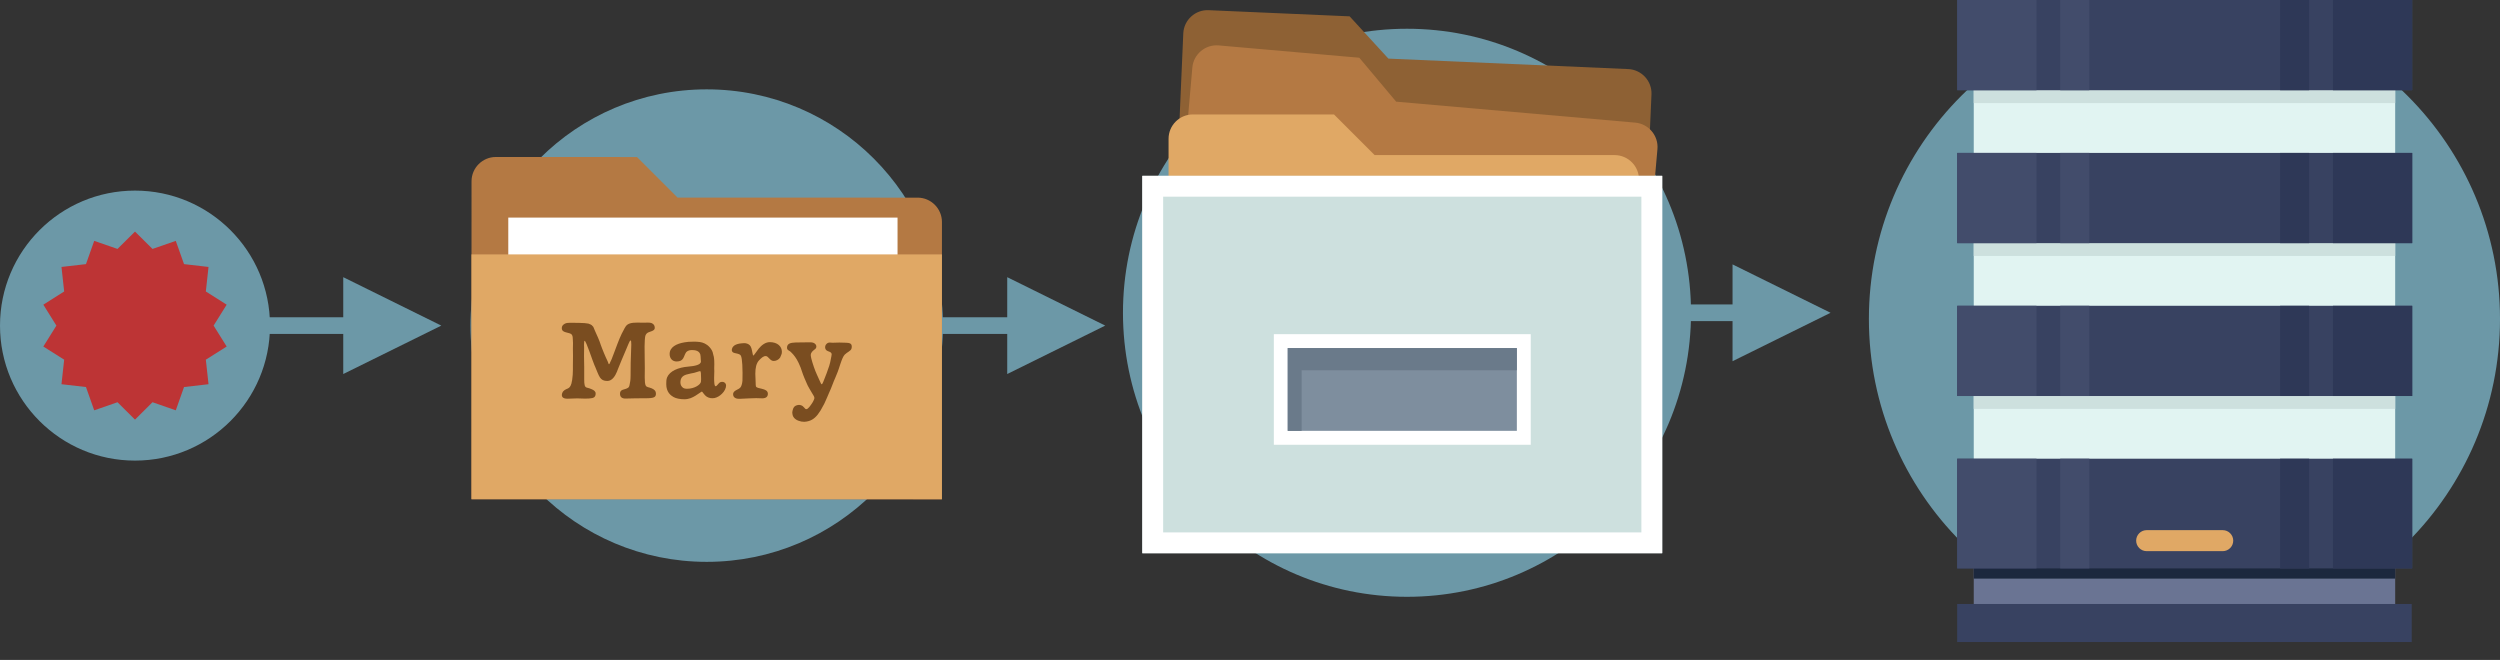<?xml version="1.0" encoding="utf-8"?>
<!-- Generator: Adobe Illustrator 22.0.1, SVG Export Plug-In . SVG Version: 6.00 Build 0)  -->
<svg version="1.1" id="Layer_1" xmlns="http://www.w3.org/2000/svg" xmlns:xlink="http://www.w3.org/1999/xlink" x="0px" y="0px"
	 viewBox="0 0 5400 1425.5" style="enable-background:new 0 0 5400 1425.5;" xml:space="preserve">
<rect x="0" y="0" width="5400" height="1425.5" fill="#333333" stroke="none"/>
<style type="text/css">
	.st0{fill:none;stroke:#6C98A7;stroke-width:36;stroke-miterlimit:10;}
	.st1{fill:#6C98A7;}
	.st2{fill:#BD3435;}
	.st3{fill:#B47943;}
	.st4{fill:#FFFFFF;}
	.st5{fill:#E0A865;}
	.st6{fill:#8E6134;}
	.st7{fill:#CDE0DE;}
	.st8{fill:#7A4D20;}
	.st9{fill:#7E8E9E;}
	.st10{fill:#6A7A8A;}
	.st11{fill:#E1F4F2;}
	.st12{fill:#384261;}
	.st13{fill:#2E3857;}
	.st14{fill:#424C6B;}
	.st15{fill:#6A7493;}
	.st16{fill:#1C283E;}
</style>
<line class="st0" x1="446" y1="703.3" x2="808.9" y2="703.3"/>
<polygon class="st1" points="953.2,703.3 741.4,598.7 741.4,680.6 741.4,726 741.4,807.9 "/>
<circle class="st1" cx="291.6" cy="703.3" r="291.6"/>
<polygon class="st2" points="291.6,500.2 253.8,537.7 203.5,520.3 185.7,570.5 132.8,576.6 138.6,629.6 93.6,658.1 121.8,703.3 
	93.6,748.5 138.6,776.9 132.8,829.9 185.7,836 203.5,886.3 253.8,868.8 291.6,906.4 329.4,868.8 379.7,886.3 397.5,836 450.4,829.9 
	444.6,776.9 489.6,748.5 461.4,703.3 489.6,658.1 444.6,629.6 450.4,576.6 397.5,570.5 379.7,520.3 329.4,537.7 "/>
<line class="st0" x1="1880.2" y1="703.3" x2="2243" y2="703.3"/>
<polygon class="st1" points="2387.3,703.3 2175.6,598.7 2175.6,680.6 2175.6,726 2175.6,807.9 "/>
<line class="st0" x1="3446.9" y1="675.6" x2="3809.7" y2="675.6"/>
<polygon class="st1" points="3954,675.6 3742.3,571.1 3742.3,653 3742.3,698.4 3742.3,780.2 "/>
<circle class="st1" cx="1526.5" cy="703.3" r="510.3"/>
<circle class="st1" cx="3039.1" cy="675.6" r="613.5"/>
<circle class="st1" cx="4718.4" cy="689" r="681.6"/>
<path class="st3" d="M1982.1,426.9l-518.6-0.1l-87.6-87.6l-304.9-0.1c-28.9,0-52.5,23.6-52.5,52.5l-0.2,686.6l1016.1,0.3l0.2-599
	C2034.6,450.6,2011,426.9,1982.1,426.9z"/>
<rect x="1097.9" y="470" class="st4" width="840.8" height="231.4"/>
<rect x="1018.4" y="549.5" class="st5" width="1016.1" height="528.9"/>
<path class="st6" d="M3517,149.2l-518.1-22.6l-83.7-91.3l-304.6-13.3c-28.9-1.3-53.5,21.3-54.7,50.2l-29.9,686l1015.1,44.2
	l26.1-598.5C3568.5,175.1,3545.9,150.5,3517,149.2z"/>
<path class="st3" d="M3532.3,264.9l-516.6-45.3l-79.6-94.9l-303.7-26.6c-28.8-2.5-54.4,18.9-56.9,47.7l-60,684l1012.2,88.8
	l52.4-596.8C3582.5,293.1,3561,267.5,3532.3,264.9z"/>
<path class="st5" d="M3487.7,335l-518.6-0.1l-87.6-87.6l-304.9-0.1c-28.9,0-52.5,23.6-52.5,52.5l-0.2,686.6l1016.1,0.3l0.2-599
	C3540.2,358.7,3516.6,335.1,3487.7,335z"/>
<rect x="2467.4" y="379.8" class="st7" width="1123" height="815.2"/>
<path class="st4" d="M3545.4,424.8V1150h-1033V424.8H3545.4 M3590.4,379.8h-1123V1195h1123V379.8L3590.4,379.8z"/>
<g>
	<path class="st8" d="M1414.3,708.6c0,3.4-3.2,5.2-5.6,6.3c-5.2,2.5-12.1,2.2-14.8,10.6c-0.9,3.6-1.6,13.5-1.6,22.7
		c0,24.5,0.5,29.9,0.5,47.2c0,7-0.2,13.9-0.2,19.8c0,9.2,0.7,14.4,2,17.3c2.2,4.5,7,3.6,13,6.3c5.6,2.5,9.2,5.4,9.2,11.7
		c0,1.8-0.2,3.4-0.9,4.5c-1.6,4.1-9.2,5.2-18,5.2c-9.4,0-15.7,0.2-26.1,0.2c-7.6,0-11.7,0.5-20.9,0.5c-7,0-11.7-2.9-11.7-10.6
		c0-9.9,9.9-8.3,16-11.9c2.2-1.1,3.4-2.2,4.3-5.4c0.2-0.9,0.5-2.2,1.3-6.5c1.1-4.9,1.3-11.7,1.3-16.4v-2.9c0-8.8,0.2-17.1,0.2-23.4
		c0-11.7,1.3-26.5,1.3-39.4c0-6.1-0.2-9-1.8-9c-0.9,0-2.5,3.2-4.3,7.4l-5.2,12.4c-6.5,15.5-12.6,29.2-18,43.2l-1.6,4.3
		c-3.8,9.2-10.3,20.2-20.9,20.2c-16.2,0-17.5-10.3-26.3-30.8l-1.6-3.6c-3.4-7.4-17.8-52.4-21.1-52.4c-0.5,0-1.1,1.4-1.1,4.5
		c0,1.3-0.2,3.8-0.2,4.7c0,1.6,0.2,3.4,0.2,5.6c-0.2,6.5-0.2,13.1-0.2,17.6c0,12.8,0.4,16,0.4,24.3c0,10.8,0,19.3,0,26.3
		c0,11.2,0.7,17.1,5.8,18.2c3.8,0.9,7.4,2,10.3,3.4c5,2,8.6,4.9,8.6,9c0,1.3,0,2.9-0.5,4.3c-1.8,6.5-9,6.8-22.5,7
		c-3.8,0-12.6-0.5-16.9-0.5c-7,0-15.3,0.7-20.5,0.7c-5.6,0-10.1-0.9-11.9-4.7c-0.4-0.7-0.7-2-0.7-3.6c0-1.8,0.7-3.1,1.1-4.5
		c2.2-5.4,7.4-7.4,11.2-9c3.2-1.4,6.1-3.4,8.3-10.6c1.3-4.3,2.2-10.4,2.9-19.3c0.2-4.1,0.4-8.6,0.4-11v-10.1
		c0-7.6,0.2-15.5,0.2-19.6c0-4.7-0.2-10.3-0.2-15.5c0-4.3,0.2-8.8,0.2-12.4c0-2.2-0.4-5.8-0.4-8.1c-0.2-2.5-0.2-5.2-0.7-6.8
		c-1.3-4.7-3.8-5.6-11.2-7.4l-3.4-0.9c-4.5-1.3-8.5-3.1-8.5-9c0-3.6,1.6-5.9,3.8-7.7c3.2-2.5,6.3-3.6,10.6-3.6
		c1.1,0,2.5-0.2,3.8-0.2c4.7,0,12.6,0.2,18.7,0.2c8.3,0,18.4,0.9,20.7,1.6c3.4,1.1,7,2.7,8.5,4.9c0.7,0.9,1.3,1.1,2,2.2
		c0.9,1.4,1.6,4.1,3.1,7.4c4.3,9.2,10.8,23.8,13,31.5l2.7,7.2c2.5,6.3,5.8,14.6,8.3,20c1.3,3.1,3.8,7.6,4.7,10.3
		c0.7,2.5,1.3,4.1,2,4.1s1.6-0.9,2.5-3.8c0.7-1.8,2-4.3,3.2-6.8c1.8-4.1,3.1-8.3,4.3-11.2c6.1-15.8,10.8-29.9,17.5-43.9
		c1.3-2.9,2.9-5.6,4.5-8.5c1.1-2,2-4.3,3.8-6.8c4.5-7.2,13-8.8,25.6-8.8c5.6,0,10.1,0.2,13.9,0.2c3.4,0,6.3-0.2,8.5-0.2
		c6.7,0,9.2,1.1,11.5,3.1C1413.2,701.6,1414.3,705,1414.3,708.6z"/>
	<path class="st8" d="M1543.2,859.8c-1.3,0.2-3.1,0.4-4.7,0.4c-5.4,0-11.2-1.8-15.3-6.1c-4.3-4.5-6.1-8.3-7.2-8.3
		c-0.9,0-7.9,5.4-13.9,9c-6.3,3.8-13.5,7.6-24.1,7.6c-9.4,0-18-1.8-23.4-4.9c-5.8-3.4-15.5-10.4-15.5-27.7c0-4.9,0-10.1,1.8-14.6
		c5.8-13.7,23.6-21.6,46.3-23.4c13-1.1,26.8-3.6,26.8-11c0-2-0.7-6.8-0.7-10.8c-0.2-13.1-12.8-13.9-18.9-13.9s-10.3,2.2-12.4,4.9
		c-5.8,8.3-4.3,19.8-20.5,19.8c-9,0-15.1-6.5-15.1-16.2c0-14.6,14.4-22.3,32.4-25.2c5-0.9,10.1-1.4,18.9-1.4c4.5,0,9,0,13.7,0.7
		c7.4,1.1,14.8,4.1,21.1,11c4.1,4.5,7,9.4,7.7,14.6c0.2,2,1.3,4.1,1.6,6.1c1.1,6.1,1.1,12.1,1.1,16.9c0,2.9-0.2,5.6-0.2,8.1
		c0,2.5,0.2,4.7,0.2,6.3c0,3.6-0.4,7-0.4,14.2c0,8.5,0.2,18.4,3.4,18.4c2,0,4.5-4.3,7.4-7c1.8-1.6,3.6-2.5,6.7-2.5
		c2,0,3.4,0.4,4.7,1.3c2,1.4,3.6,3.4,3.6,6.8c0,5.4-3.4,12.4-8.8,17.5C1554.7,855.3,1548.9,858.6,1543.2,859.8z M1484.3,839.7
		c16,0,29-9,29.7-15.1c0.2-2,0.4-3.6,0.4-5.6s-0.2-4.1-0.2-6.3c0-3.6,0-11-2-11c-2.5,0-8.3,2.7-12.8,3.6c-3.4,0.7-9.9,1.8-16.2,3.6
		c-10.1,2.7-13.5,9-13.5,17.1c0,5.2,2,8.3,4.7,10.8C1476.9,839.1,1480,839.7,1484.3,839.7z"/>
	<path class="st8" d="M1687.2,767.3c-0.7,1.3-1.6,4-2.2,5.2c-3.6,4.9-9,7.2-13.9,7.2c-8.1,0-11.2-10.6-17.1-10.6
		c-5.4,0-9.7,4.3-14.6,9.4c-5.8,6.3-7.9,16.2-7.9,29c0,4.9,0.7,13.9,0.7,18.7c0,2.9,0.2,6.8,0.5,7.9c1.1,7,25.9,3.1,25.9,16.4
		c0,5.9-3.4,9.7-11.7,9.9c-3.8,0-8.8-0.4-13.5-0.4c-9.2,0-20.7,0.9-34.6,1.4h-3.4c-7.4-0.2-11.9-3.8-11.9-9.9
		c0-4.9,3.8-7.4,9.2-10.1c5.4-2.5,7.7-4.7,9.2-9.7c0.7-2.2,1.6-5.6,1.8-9.2c0.2-5.2,0.2-11.2,0.2-17.3c0-5.4-0.2-12.6-0.5-17.3
		c-0.4-8.6-1.6-17.1-3.1-19.6c-0.9-1.4-2-2.5-3.6-3.1c-3.8-1.8-9.2-2-12.6-3.6c-1.8-0.9-3.4-2.7-3.4-5.4c0-0.9,0-1.6,0.5-3.1
		c0.7-2.5,1.6-3.6,3.1-5.2c2.7-2.9,7.2-4.5,12.1-5.6c2-0.4,4.1-0.7,5.2-0.7c2.5,0,4-0.4,5.6-0.4c2.5,0,4.5,0.2,6.8,1.1
		c4,1.6,7,3.6,9,9.7c1.6,4.9,3.1,16.2,4,16c2-0.4,6.8-8.8,11.7-14.8c6.3-7.7,14.6-14.2,24.1-14.2c16.4,0,26.1,9.2,26.1,20.9
		C1688.8,763.3,1688.4,765.1,1687.2,767.3z"/>
	<path class="st8" d="M1763.3,748.4c0,0.7,0,1.3-0.2,2c-0.4,1.4-1.1,2.5-2.2,3.4c-2.2,2-5.2,3.8-6.5,5.6c-1.3,2-3.2,3.6-3.2,7.9
		c0,2.5,0.9,4.9,1.3,7.4c2.5,9.9,7.7,25.4,12.2,34.9l5.8,12.8c2.2,5.2,3.4,7.6,4.3,7.6c1.3,0,2.5-3.1,3.6-5.6
		c5.2-12.4,9.2-23.6,12.8-34.4c1.6-4.7,2.7-10.6,3.6-15.5c0.4-2,1.6-7.2,1.6-9.2c0-2.9-2.2-4.9-6.8-6.3c-5.4-1.8-7-4.3-7.4-8.8
		c0-1.1,0.2-2.2,0.4-3.1c1.4-3.8,4.7-7,8.6-7.2c2.9,0,6.3,0.4,7.6,0.4c5.6,0,9.4-0.4,14.2-0.4c6.7,0,10.8,0.4,14.4,0.4
		c2.9,0,7.4,0.4,9.9,2.2c1.8,1.4,2.5,3.4,2.5,6.5c0,1.4-0.2,2.9-0.7,4.3c-1.6,4.9-9,7.2-14.4,12.6c-6.8,6.8-11.7,30.1-17.3,42.3
		c-1.3,2.7-2.2,5.8-3.4,8.3c-4.5,9.7-7.9,20.9-13,31.5c-2,4-3.1,8.1-5.2,12.1c-2.7,5.2-4.3,11-8.3,17.3c-1.8,2.9-3.4,6.7-5.2,9.4
		c-2,3.2-4.1,6.1-6.1,8.8c-7.2,9-15.5,14.8-29,15.5c-1.3,0-4.3-0.2-6.1-0.5c-8.3-1.6-16.2-5.6-18.7-13c-0.4-1.6-1.1-4.5-1.1-6.5
		c0-1.8,0.7-4.1,0.9-5.2c0.9-4.1,2.9-9,9.4-10.6c1.1-0.2,2.2-0.7,3.4-0.7c1.4,0,2.7,0,4.3,0.5c3.6,0.9,5.6,2.9,7.4,4.9
		c1.8,2,2.9,3.8,4.9,3.8c3.8,0,8.8-7.2,13.7-14.8c1.3-2,3.8-7.4,3.8-9.2c0-3.1-2.2-5.8-6.1-12.4c-3.6-6.3-7.6-12.4-9.9-18
		c-1.8-4.3-3.8-8.6-5.4-12.4c-4.5-10.6-6.7-18.9-8.3-22.9c-6.1-15.3-10.6-22-16.2-28.6c-1.6-1.8-3.4-3.6-5.2-5.4
		c-2.5-2.7-8.1-3.4-8.1-8.8c0-9,7.2-11.2,18.4-11.5c3.8,0,9-0.2,12.8-0.2c7,0,11.7-0.2,19.3-0.2c3.6,0,7.2,0.9,9.2,2.5
		C1761.9,743.7,1763.3,745.7,1763.3,748.4z"/>
</g>
<rect x="2781.5" y="751.8" class="st9" width="494.9" height="178.8"/>
<polygon class="st4" points="3276.4,721.8 2781.5,721.8 2751.5,721.8 2751.5,751.8 2751.5,930.7 2751.5,960.7 2781.5,960.7 
	3276.4,960.7 3306.4,960.7 3306.4,930.7 3306.4,751.8 3306.4,721.8 "/>
<rect x="2781.5" y="751.8" class="st9" width="494.9" height="178.8"/>
<polygon class="st10" points="3276.4,799.8 3276.4,751.8 2781.5,751.8 2781.5,930.7 2811.5,930.7 2811.5,799.8 "/>
<rect x="4263.3" y="179.7" class="st11" width="910.3" height="248.7"/>
<rect x="4263.3" y="179.7" class="st7" width="910.3" height="43"/>
<rect x="4227.5" y="0" class="st12" width="982.9" height="194.9"/>
<rect x="5039.1" y="0" class="st13" width="171.3" height="194.9"/>
<rect x="4925" y="0" class="st13" width="62.8" height="194.9"/>
<g>
	<rect x="4227.5" y="0" class="st14" width="171.3" height="194.9"/>
	<rect x="4450.1" y="0" class="st14" width="62.8" height="194.9"/>
</g>
<rect x="4263.3" y="509.9" class="st11" width="910.3" height="218.7"/>
<rect x="4263.3" y="509.9" class="st7" width="910.3" height="43"/>
<rect x="4227.5" y="330.3" class="st12" width="982.9" height="194.9"/>
<rect x="5039.1" y="330.3" class="st13" width="171.3" height="194.9"/>
<rect x="4925" y="330.3" class="st13" width="62.8" height="194.9"/>
<g>
	<rect x="4227.5" y="330.3" class="st14" width="171.3" height="194.9"/>
	<rect x="4450.1" y="330.3" class="st14" width="62.8" height="194.9"/>
</g>
<rect x="4263.3" y="1203.1" class="st15" width="910.3" height="138"/>
<rect x="4263.3" y="1099.8" class="st16" width="910.3" height="150"/>
<rect x="4263.3" y="840.2" class="st11" width="910.3" height="248.7"/>
<rect x="4263.3" y="840.2" class="st7" width="910.3" height="43"/>
<rect x="4227.5" y="990.8" class="st12" width="982.9" height="237"/>
<rect x="5039.1" y="990.8" class="st13" width="171.3" height="237"/>
<rect x="4925" y="990.8" class="st13" width="62.8" height="237"/>
<rect x="4227.5" y="990.8" class="st14" width="171.3" height="237"/>
<rect x="4450.1" y="990.8" class="st14" width="62.8" height="237"/>
<rect x="4227.5" y="660.5" class="st12" width="982.9" height="194.9"/>
<rect x="5039.1" y="660.5" class="st13" width="171.3" height="194.9"/>
<rect x="4925" y="660.5" class="st13" width="62.8" height="194.9"/>
<g>
	<rect x="4227.5" y="660.5" class="st14" width="171.3" height="194.9"/>
	<rect x="4450.1" y="660.5" class="st14" width="62.8" height="194.9"/>
</g>
<rect x="4227.5" y="1304.6" class="st12" width="981.8" height="82.2"/>
<path class="st5" d="M4801.1,1190.5h-164.3c-12.5,0-22.7-10.2-22.7-22.7l0,0c0-12.5,10.2-22.7,22.7-22.7h164.3
	c12.5,0,22.7,10.2,22.7,22.7l0,0C4823.8,1180.3,4813.6,1190.5,4801.1,1190.5z"/>
</svg>
